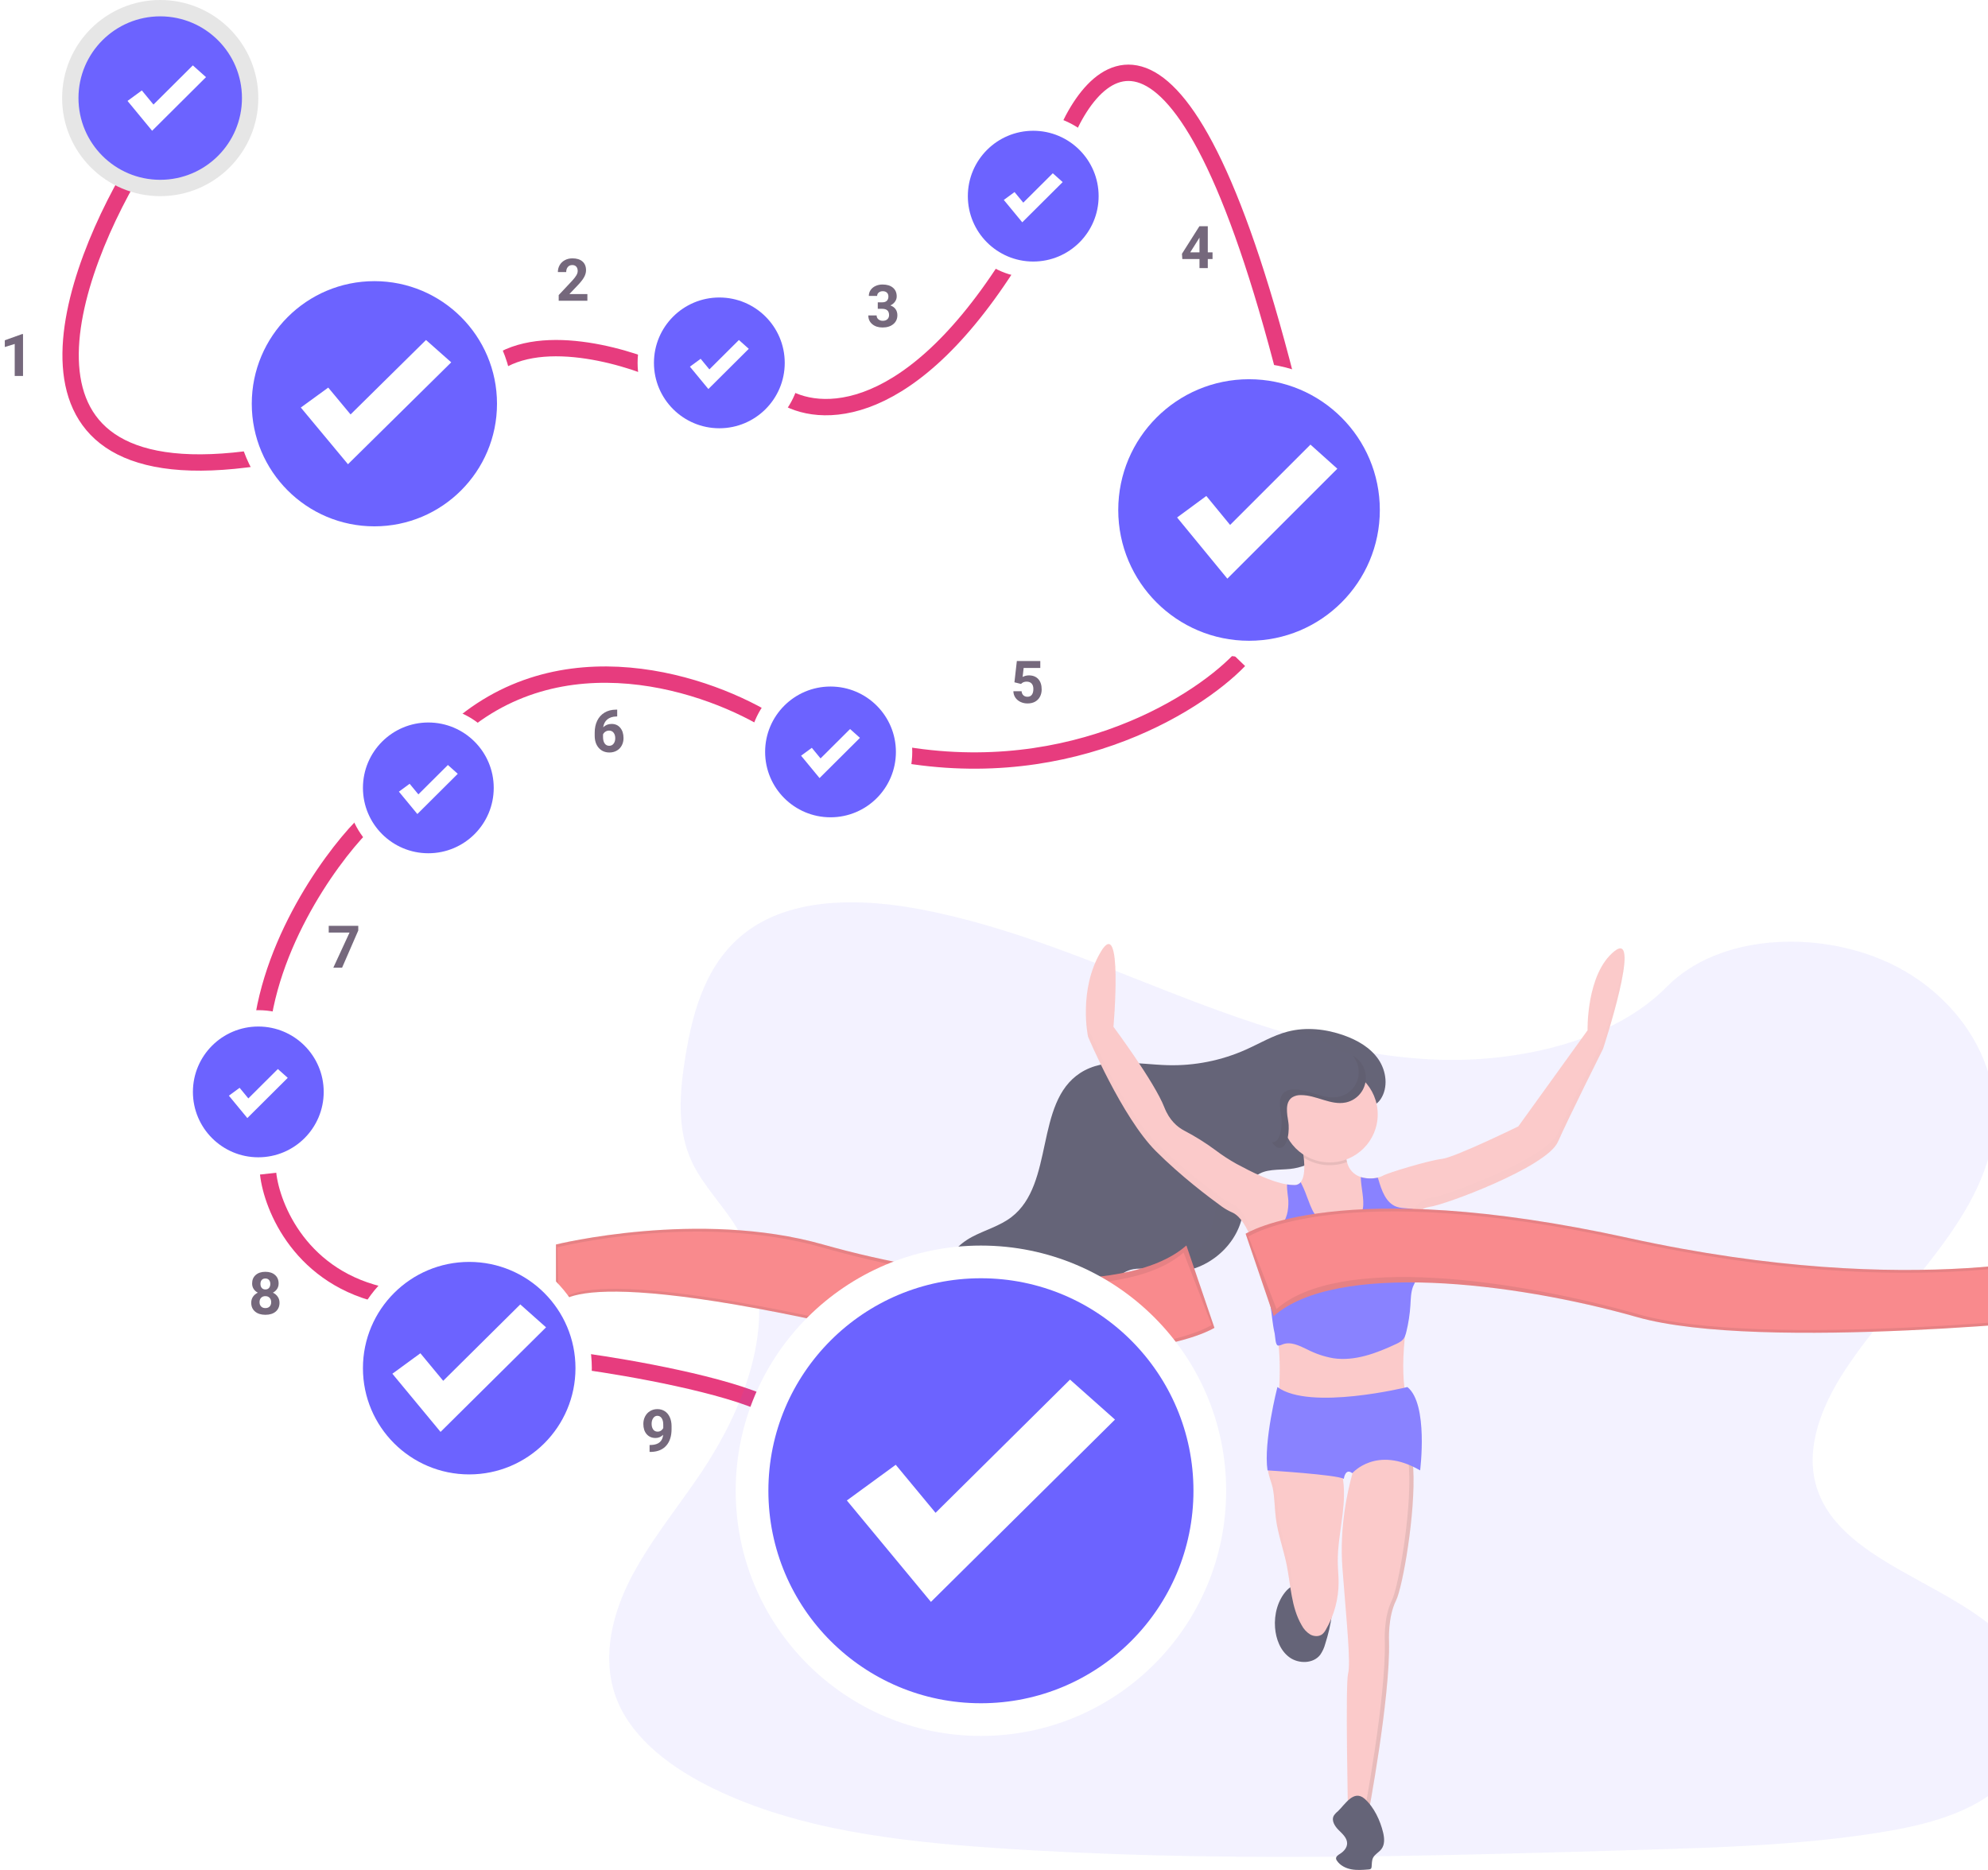 <svg width="608" height="572" viewBox="0 0 608 572" fill="none" xmlns="http://www.w3.org/2000/svg">
<g id="stepsSuccessVector">
<g id="lineEight" filter="url(#filter0_d)">
<path d="M82 355C83.167 365.333 92.1 387.3 118.5 392.5" stroke="#E73C7E" stroke-width="5"/>
</g>
<g id="lineTen" filter="url(#filter1_d)">
<path d="M179 412.5C192.333 414.333 222.2 419.6 235 426" stroke="#E73C7E" stroke-width="5"/>
</g>
<path id="5" d="M310.248 208.707L310.986 202.203H318.158V204.321H313.069L312.753 207.072C313.356 206.75 313.998 206.589 314.678 206.589C315.896 206.589 316.852 206.967 317.543 207.723C318.234 208.479 318.58 209.536 318.58 210.896C318.58 211.722 318.404 212.463 318.053 213.119C317.707 213.77 317.209 214.276 316.559 214.64C315.908 214.997 315.141 215.176 314.256 215.176C313.482 215.176 312.765 215.021 312.103 214.71C311.44 214.394 310.916 213.951 310.529 213.383C310.148 212.814 309.946 212.167 309.923 211.44H312.437C312.489 211.974 312.674 212.39 312.99 212.688C313.312 212.981 313.731 213.128 314.247 213.128C314.821 213.128 315.264 212.923 315.574 212.513C315.885 212.097 316.04 211.511 316.04 210.755C316.04 210.028 315.861 209.472 315.504 209.085C315.146 208.698 314.64 208.505 313.983 208.505C313.38 208.505 312.891 208.663 312.516 208.979L312.27 209.208L310.248 208.707Z" fill="#75687C"/>
<path id="6" d="M188.761 217.071V219.163H188.515C187.366 219.181 186.44 219.479 185.737 220.06C185.04 220.64 184.621 221.445 184.48 222.477C185.16 221.785 186.019 221.439 187.056 221.439C188.169 221.439 189.054 221.838 189.71 222.635C190.366 223.432 190.694 224.48 190.694 225.781C190.694 226.613 190.513 227.366 190.149 228.04C189.792 228.714 189.282 229.238 188.62 229.613C187.964 229.988 187.22 230.176 186.388 230.176C185.04 230.176 183.95 229.707 183.118 228.77C182.292 227.832 181.879 226.581 181.879 225.017V224.103C181.879 222.714 182.14 221.489 182.661 220.429C183.188 219.362 183.941 218.539 184.92 217.959C185.904 217.373 187.044 217.077 188.339 217.071H188.761ZM186.282 223.479C185.872 223.479 185.5 223.587 185.166 223.804C184.832 224.015 184.586 224.296 184.428 224.647V225.421C184.428 226.271 184.595 226.936 184.929 227.416C185.263 227.891 185.731 228.128 186.335 228.128C186.88 228.128 187.319 227.914 187.653 227.486C187.993 227.053 188.163 226.493 188.163 225.808C188.163 225.11 187.993 224.548 187.653 224.12C187.313 223.692 186.856 223.479 186.282 223.479Z" fill="#75687C"/>
<path id="1" d="M7.04 115H4.5V105.209L1.468 106.149V104.084L6.768 102.186H7.04V115Z" fill="#75687C"/>
<path id="2" d="M179.642 92H170.87V90.26L175.01 85.848C175.578 85.227 175.997 84.685 176.267 84.222C176.542 83.759 176.68 83.319 176.68 82.903C176.68 82.335 176.536 81.89 176.249 81.567C175.962 81.239 175.552 81.075 175.019 81.075C174.444 81.075 173.99 81.274 173.656 81.673C173.328 82.065 173.164 82.584 173.164 83.228H170.615C170.615 82.449 170.8 81.737 171.169 81.093C171.544 80.448 172.071 79.944 172.751 79.581C173.431 79.212 174.201 79.027 175.062 79.027C176.381 79.027 177.403 79.344 178.13 79.977C178.862 80.609 179.229 81.503 179.229 82.657C179.229 83.29 179.064 83.935 178.736 84.591C178.408 85.247 177.846 86.012 177.049 86.885L174.14 89.952H179.642V92Z" fill="#75687C"/>
<path id="3" d="M268.454 92.477H269.808C270.452 92.477 270.93 92.315 271.24 91.993C271.551 91.671 271.706 91.243 271.706 90.71C271.706 90.194 271.551 89.793 271.24 89.506C270.936 89.219 270.514 89.075 269.975 89.075C269.488 89.075 269.081 89.21 268.753 89.48C268.425 89.743 268.261 90.089 268.261 90.517H265.721C265.721 89.849 265.899 89.251 266.257 88.724C266.62 88.19 267.124 87.774 267.769 87.476C268.419 87.177 269.134 87.027 269.913 87.027C271.267 87.027 272.327 87.353 273.095 88.003C273.862 88.647 274.246 89.538 274.246 90.675C274.246 91.261 274.067 91.8 273.71 92.292C273.353 92.784 272.884 93.162 272.304 93.426C273.024 93.684 273.561 94.07 273.912 94.586C274.27 95.102 274.448 95.711 274.448 96.414C274.448 97.551 274.032 98.462 273.2 99.147C272.374 99.833 271.278 100.176 269.913 100.176C268.636 100.176 267.59 99.839 266.775 99.165C265.967 98.491 265.562 97.601 265.562 96.493H268.103C268.103 96.974 268.281 97.366 268.639 97.671C269.002 97.976 269.447 98.128 269.975 98.128C270.578 98.128 271.05 97.97 271.39 97.653C271.735 97.331 271.908 96.906 271.908 96.379C271.908 95.102 271.205 94.463 269.799 94.463H268.454V92.477Z" fill="#75687C"/>
<path id="4" d="M369.385 77.184H370.835V79.231H369.385V82H366.845V79.231H361.598L361.483 77.632L366.818 69.203H369.385V77.184ZM364.015 77.184H366.845V72.666L366.678 72.956L364.015 77.184Z" fill="#75687C"/>
<path id="7" d="M109.571 284.627L104.623 296H101.942L106.899 285.26H100.536V283.203H109.571V284.627Z" fill="#75687C"/>
<path id="8" d="M85.211 392.604C85.211 393.226 85.056 393.776 84.745 394.257C84.435 394.737 84.007 395.121 83.462 395.408C84.083 395.707 84.575 396.12 84.939 396.647C85.302 397.169 85.483 397.784 85.483 398.493C85.483 399.63 85.097 400.529 84.323 401.191C83.55 401.848 82.498 402.176 81.168 402.176C79.838 402.176 78.783 401.845 78.004 401.183C77.225 400.521 76.835 399.624 76.835 398.493C76.835 397.784 77.017 397.166 77.38 396.639C77.743 396.111 78.232 395.701 78.848 395.408C78.303 395.121 77.875 394.737 77.564 394.257C77.26 393.776 77.107 393.226 77.107 392.604C77.107 391.515 77.471 390.647 78.197 390.003C78.924 389.353 79.911 389.027 81.159 389.027C82.401 389.027 83.386 389.35 84.112 389.994C84.845 390.633 85.211 391.503 85.211 392.604ZM82.935 398.309C82.935 397.752 82.773 397.307 82.451 396.973C82.129 396.639 81.695 396.472 81.15 396.472C80.611 396.472 80.181 396.639 79.858 396.973C79.536 397.301 79.375 397.746 79.375 398.309C79.375 398.854 79.533 399.293 79.85 399.627C80.166 399.961 80.606 400.128 81.168 400.128C81.719 400.128 82.149 399.967 82.46 399.645C82.776 399.322 82.935 398.877 82.935 398.309ZM82.671 392.728C82.671 392.229 82.539 391.831 82.275 391.532C82.012 391.228 81.64 391.075 81.159 391.075C80.685 391.075 80.315 391.222 80.052 391.515C79.788 391.808 79.656 392.212 79.656 392.728C79.656 393.237 79.788 393.647 80.052 393.958C80.315 394.269 80.688 394.424 81.168 394.424C81.648 394.424 82.018 394.269 82.275 393.958C82.539 393.647 82.671 393.237 82.671 392.728Z" fill="#75687C"/>
<path id="9" d="M202.812 438.885C202.149 439.535 201.376 439.86 200.491 439.86C199.36 439.86 198.455 439.474 197.775 438.7C197.096 437.921 196.756 436.872 196.756 435.554C196.756 434.716 196.938 433.948 197.301 433.251C197.67 432.548 198.183 432.003 198.839 431.616C199.495 431.224 200.233 431.027 201.054 431.027C201.897 431.027 202.647 431.238 203.304 431.66C203.96 432.082 204.47 432.688 204.833 433.479C205.196 434.271 205.381 435.176 205.387 436.195V437.136C205.387 439.269 204.856 440.944 203.796 442.163C202.735 443.382 201.232 444.032 199.287 444.114L198.663 444.123V442.005L199.226 441.996C201.435 441.896 202.63 440.859 202.812 438.885ZM201.115 437.918C201.525 437.918 201.877 437.812 202.17 437.602C202.469 437.391 202.694 437.136 202.847 436.837V435.791C202.847 434.93 202.683 434.262 202.354 433.787C202.026 433.312 201.587 433.075 201.036 433.075C200.526 433.075 200.107 433.31 199.779 433.778C199.451 434.241 199.287 434.824 199.287 435.527C199.287 436.225 199.445 436.799 199.762 437.25C200.084 437.695 200.535 437.918 201.115 437.918Z" fill="#75687C"/>
<g id="lineFive" filter="url(#filter2_d)">
<path d="M379 198C365.333 212.167 324.3 237.5 269.5 225.5" stroke="#E73C7E" stroke-width="5"/>
</g>
<g id="lineSix" filter="url(#filter3_d)">
<path d="M236.5 217.5C217.5 205.333 171.1 189 137.5 221" stroke="#E73C7E" stroke-width="5"/>
</g>
<g id="lineSeven" filter="url(#filter4_d)">
<path d="M110.5 249C100.5 259.333 80.3 287.5 79.5 317.5" stroke="#E73C7E" stroke-width="5"/>
</g>
<g id="questionCompletionSuccessVector" opacity="0.8">
<path id="Vector" opacity="0.1" d="M439.778 324.143C411.809 323.149 385.171 314.121 359.751 304.264C334.332 294.406 309.12 283.438 281.82 278.205C264.262 274.838 244.179 274.363 230.035 283.775C216.418 292.851 212.018 308.473 209.654 322.985C207.874 333.901 206.828 345.388 211.703 355.609C215.091 362.705 221.098 368.668 225.255 375.466C239.72 399.114 229.495 428.276 213.825 451.366C206.478 462.2 197.943 472.542 192.269 484.063C186.594 495.584 183.971 508.804 188.937 520.568C193.855 532.236 205.579 540.983 218.28 547.141C244.076 559.648 274.461 563.23 304.111 565.257C369.726 569.747 435.686 567.802 501.473 565.858C525.821 565.136 550.272 564.406 574.223 560.641C587.524 558.55 601.254 555.231 610.913 547.223C623.169 537.054 626.207 519.833 617.992 507.084C604.214 485.697 566.133 480.385 556.491 457.429C551.193 444.797 556.634 430.722 564.339 419.006C580.865 393.872 608.562 371.819 610.018 343.085C611.021 323.352 597.706 303.59 577.118 294.251C555.54 284.462 525.613 285.694 509.701 301.896C493.288 318.56 464.476 324.977 439.778 324.143Z" fill="#6C63FF"/>
<path id="Vector_2" d="M389.955 497.871C390.223 501.328 391.554 504.906 394.354 506.946C397.155 508.986 401.61 508.947 403.749 506.207C404.468 505.178 404.996 504.029 405.309 502.814C407.111 497.119 408.391 490.887 406.416 485.247C401.96 484.958 396.796 482.862 393.451 486.544C390.75 489.543 389.644 493.873 389.955 497.871Z" fill="#3F3D56"/>
<path id="Vector_3" d="M410.638 463.026C410.046 468.052 409.039 473.056 409.143 478.117C409.182 480.07 409.389 482.006 409.393 483.968C409.401 489.063 408.059 494.068 405.504 498.476C405.235 498.994 404.875 499.459 404.441 499.85C403.417 500.68 401.874 500.611 400.724 499.975C399.601 499.277 398.689 498.286 398.084 497.11C394.864 491.596 394.773 484.893 393.499 478.64C392.522 473.856 390.811 469.219 390.193 464.378C389.791 461.263 389.851 458.086 389.212 455.009C389.017 454.08 388.473 452.684 388.114 451.314C387.785 450.091 387.604 448.89 387.941 448.064C388.628 446.375 390.88 447.032 392.345 447.135C397.504 447.518 402.685 447.505 407.842 447.096C408.352 447.058 408.931 447.036 409.29 447.399C409.446 447.582 409.564 447.795 409.635 448.026C410.046 449.149 410.36 450.306 410.573 451.483C411.286 455.247 411.087 459.193 410.638 463.026Z" fill="#FABDBD"/>
<g id="Group" opacity="0.1">
<path id="Vector_4" opacity="0.1" d="M408.65 447.096C408.384 447.068 408.116 447.068 407.85 447.096C405.378 447.295 402.902 447.395 400.43 447.408C403.17 447.413 405.91 447.31 408.65 447.096Z" fill="black"/>
<path id="Vector_5" opacity="0.1" d="M401.597 499.975C400.474 499.277 399.561 498.286 398.957 497.11C395.737 491.596 395.646 484.893 394.371 478.64C393.395 473.856 391.683 469.219 391.065 464.378C390.664 461.263 390.724 458.086 390.084 455.009C389.89 454.08 389.346 452.684 388.987 451.314C388.658 450.091 388.477 448.89 388.814 448.064C388.957 447.726 389.198 447.438 389.506 447.238C389.814 447.038 390.175 446.934 390.543 446.941C389.449 446.867 388.382 446.997 387.95 448.064C387.613 448.89 387.794 450.091 388.123 451.314C388.481 452.684 389.026 454.08 389.22 455.009C389.86 458.086 389.799 461.263 390.201 464.378C390.819 469.223 392.53 473.86 393.507 478.64C394.782 484.893 394.873 491.604 398.092 497.11C398.697 498.286 399.61 499.277 400.733 499.975C401.423 500.357 402.213 500.517 402.997 500.433C402.506 500.369 402.031 500.214 401.597 499.975Z" fill="black"/>
</g>
<path id="Vector_6" d="M426.978 489.53C424.385 494.716 424.817 502.063 424.817 502.063C425.249 519.349 418.335 555.65 418.335 555.65H412.284C412.284 555.65 411.42 515.459 412.284 512.002C413.149 508.545 411.852 496.445 410.556 479.59C409.592 467.058 412.215 455.701 413.624 450.718C414.108 448.989 414.445 448.043 414.445 448.043C414.445 448.043 424.385 433.35 430.003 440.264C431.299 441.872 431.986 445.117 432.224 449.214C432.993 462.732 428.966 485.55 426.978 489.53Z" fill="#FABDBD"/>
<path id="Vector_7" opacity="0.1" d="M432.224 449.214C431.987 445.117 431.308 441.867 430.003 440.264C428.75 438.726 427.28 438.259 425.759 438.462C426.938 438.658 427.995 439.304 428.706 440.264C430.003 441.872 430.69 445.117 430.928 449.214C431.697 462.732 427.669 485.55 425.681 489.53C423.088 494.716 423.521 502.063 423.521 502.063C423.953 519.349 417.038 555.65 417.038 555.65H418.335C418.335 555.65 425.249 519.349 424.817 502.063C424.817 502.063 424.385 494.716 426.978 489.53C428.966 485.55 432.993 462.732 432.224 449.214Z" fill="black"/>
<path id="Vector_8" d="M409.138 554.073C408.655 554.452 408.238 554.907 407.902 555.421C407.129 556.882 408.226 558.628 409.402 559.79C410.577 560.953 411.995 562.197 411.995 563.852C411.995 565.183 410.988 566.324 409.86 567.033C409.255 567.413 408.494 567.897 408.62 568.615C408.664 568.796 408.741 568.968 408.849 569.12C409.817 570.603 411.532 571.471 413.27 571.8C415.007 572.128 416.8 571.986 418.568 571.843C418.833 571.852 419.091 571.763 419.294 571.592C419.422 571.42 419.49 571.211 419.488 570.996C419.575 570.08 419.519 569.112 419.921 568.286C420.482 567.158 421.775 566.584 422.514 565.572C423.551 564.19 423.408 562.266 423.015 560.585C422.151 556.925 420.227 552.75 417.341 550.214C413.996 547.301 411.373 551.968 409.138 554.073Z" fill="#3F3D56"/>
<path id="Vector_9" d="M422.233 336.244C424.644 332.639 424.018 327.601 421.554 324.014C419.091 320.427 415.132 318.171 411.049 316.714C405.543 314.752 399.471 314.083 393.814 315.556C389.311 316.727 385.266 319.178 381.022 321.071C373.514 324.42 365.351 326.045 357.133 325.824C348.01 325.569 338.014 323.231 330.36 328.219C316.35 337.333 322.582 362.139 309.327 372.299C305.753 375.038 301.255 376.236 297.279 378.349C293.303 380.462 289.534 384.14 289.63 388.643C289.673 390.804 290.623 392.865 291.79 394.693C296.76 402.571 306.052 407.446 315.356 407.355C324.66 407.264 333.74 402.316 339.103 394.702C340.447 392.796 341.631 390.674 343.58 389.403C347.469 386.854 352.595 388.638 357.236 389.019C367.569 389.861 377.906 382.104 379.963 371.927C380.828 367.584 380.676 362.394 384.173 359.667C386.995 357.467 390.966 357.938 394.544 357.562C401.087 356.884 406.252 352.808 409.804 347.484C411.433 345.042 411.623 342.125 413.845 340.202C416.239 338.089 419.942 339.649 422.233 336.244Z" fill="#3F3D56"/>
<g id="Group_2" opacity="0.1">
<path id="Vector_10" opacity="0.1" d="M348.489 326.658C352.279 326.762 356.069 326.473 359.799 325.794C358.77 325.824 357.733 325.824 356.7 325.794C349.539 325.595 341.843 324.117 335.161 325.898C339.569 325.941 344.129 326.537 348.489 326.658Z" fill="black"/>
<path id="Vector_11" opacity="0.1" d="M334.928 390.263C332.979 391.534 331.795 393.656 330.451 395.562C326.32 401.36 320.282 405.522 313.394 407.321C313.899 407.342 314.405 407.355 314.915 407.351C324.228 407.26 333.299 402.312 338.662 394.697C340.006 392.791 341.19 390.67 343.139 389.399L343.476 389.192C340.425 388.772 337.43 388.625 334.928 390.263Z" fill="black"/>
<path id="Vector_12" opacity="0.1" d="M421.118 324.001C418.659 320.431 414.696 318.158 410.612 316.701C405.106 314.739 399.034 314.07 393.377 315.543C393.248 315.574 393.122 315.612 392.997 315.647C396.208 315.826 399.376 316.472 402.401 317.566C406.485 319.022 410.448 321.295 412.907 324.865C415.366 328.435 415.997 333.508 413.585 337.095C411.295 340.513 407.591 338.953 405.167 341.058C402.945 342.981 402.755 345.898 401.126 348.34C398.071 352.908 393.818 356.551 388.524 357.934C390.344 357.718 392.262 357.743 394.078 357.553C400.62 356.875 405.785 352.8 409.337 347.475C410.966 345.034 411.156 342.117 413.378 340.194C415.802 338.089 419.506 339.649 421.796 336.231C424.212 332.626 423.585 327.57 421.118 324.001Z" fill="black"/>
<path id="Vector_13" opacity="0.1" d="M385.871 358.418C382.314 358.789 378.343 358.323 375.499 360.522C372.003 363.249 372.171 368.439 371.29 372.783C369.773 380.376 363.61 386.638 356.294 388.967L356.808 389.014C367.141 389.857 377.478 382.1 379.535 371.923C380.4 367.579 380.249 362.389 383.745 359.662C384.548 359.062 385.459 358.622 386.428 358.366C386.234 358.37 386.057 358.4 385.871 358.418Z" fill="black"/>
</g>
<path id="Vector_14" d="M490.289 320.772C490.289 320.772 479.917 341.516 476.46 349.295C473.003 357.074 441.455 368.742 437.133 369.174C435.974 369.333 434.895 369.853 434.048 370.661C431.606 372.821 430.219 376.521 430.219 376.521C430.219 376.521 431.948 388.189 429.787 407.636C429.744 408.012 429.705 408.388 429.67 408.751C427.786 427.256 431.731 431.621 431.731 431.621C431.731 431.621 389.812 447.611 391.109 426.867C391.515 420.337 391.454 415.566 391.052 411.577C390.613 407.494 389.782 403.462 388.572 399.537C387.548 395.955 386.325 392.027 385.058 386.676C384.449 384.007 383.646 381.386 382.656 378.833C382.625 378.755 382.595 378.677 382.569 378.604C380.408 373.241 378.248 371.508 377.012 370.946C375.845 370.438 374.733 369.813 373.693 369.079C369.7 366.196 361.13 359.736 353.498 352.104C343.126 341.732 332.754 317.099 332.754 317.099C332.754 317.099 329.729 302.838 336.644 291.17C343.558 279.501 340.533 314.074 340.533 314.074C340.533 314.074 353.066 330.928 356.091 338.707C357.647 342.709 360.119 344.757 362.141 345.82C365.483 347.56 368.682 349.559 371.709 351.801C373.755 353.347 375.905 354.751 378.144 356.002C382.975 358.595 388.762 361.521 393.585 362.29C394.338 362.414 395.099 362.479 395.862 362.484C396.224 362.496 396.584 362.424 396.914 362.274C397.244 362.124 397.535 361.9 397.764 361.62C399.06 360.094 399.03 356.81 398.732 354.109C398.573 352.71 398.336 351.32 398.023 349.947C398.023 349.947 412.068 341.088 411.636 351.892C411.569 353.086 411.68 354.283 411.965 355.444C412.194 356.51 412.703 357.496 413.439 358.301C414.175 359.106 415.111 359.701 416.152 360.025C417.839 360.52 419.623 360.578 421.338 360.194C421.873 360.102 422.389 359.926 422.868 359.671C424.164 358.807 437.129 354.917 441.019 354.485C444.908 354.053 464.355 344.545 464.355 344.545L485.531 315.159C485.531 315.159 485.099 297.872 493.742 290.958C502.385 284.043 490.289 320.772 490.289 320.772Z" fill="#FABDBD"/>
<g id="Group_3" opacity="0.1">
<path id="Vector_15" opacity="0.1" d="M429.67 406.158C429.293 409.631 429.127 413.123 429.173 416.616C429.216 414.334 429.368 411.729 429.67 408.751C429.705 408.388 429.744 408.012 429.787 407.636C430.543 400.981 430.904 394.286 430.867 387.588C430.801 393.421 430.44 399.247 429.787 405.043C429.761 405.419 429.705 405.795 429.67 406.158Z" fill="black"/>
<path id="Vector_16" opacity="0.1" d="M398.473 349.671C398.183 349.839 398.04 349.943 398.04 349.943C398.46 351.792 398.738 353.67 398.87 355.561C398.957 353.589 398.824 351.613 398.473 349.671Z" fill="black"/>
<path id="Vector_17" opacity="0.1" d="M340.736 311.727C340.948 308.702 341.264 303.279 341.203 298.456C341.13 304.904 340.555 311.481 340.555 311.481L340.736 311.727Z" fill="black"/>
<path id="Vector_18" opacity="0.1" d="M391.139 426.361C391.139 426.53 391.139 426.699 391.109 426.867C389.812 447.611 431.732 431.621 431.732 431.621C431.241 430.959 430.871 430.216 430.638 429.425C424.324 431.673 392.595 442.122 391.139 426.361Z" fill="black"/>
<path id="Vector_19" opacity="0.1" d="M490.289 318.179C490.289 318.179 479.917 338.923 476.46 346.702C473.003 354.481 441.455 366.149 437.133 366.581C435.974 366.74 434.895 367.26 434.048 368.068C431.606 370.229 430.219 373.928 430.219 373.928C430.219 373.928 430.323 374.632 430.448 375.972C430.932 374.861 432.177 372.312 434.048 370.661C434.895 369.853 435.974 369.333 437.133 369.174C441.455 368.742 473.003 357.074 476.46 349.295C479.917 341.516 490.289 320.772 490.289 320.772C490.289 320.772 497.597 298.581 496.793 291.943C496.127 300.448 490.289 318.179 490.289 318.179Z" fill="black"/>
<path id="Vector_20" opacity="0.1" d="M391.052 408.984C390.613 404.901 389.782 400.869 388.572 396.944C387.548 393.362 386.325 389.434 385.058 384.083C384.449 381.414 383.646 378.793 382.656 376.24C382.625 376.162 382.595 376.084 382.569 376.011C380.408 370.648 378.248 368.915 377.012 368.353C375.845 367.845 374.733 367.22 373.693 366.486C369.7 363.604 361.13 357.143 353.498 349.511C343.126 339.139 332.754 314.506 332.754 314.506C332.371 312.427 332.157 310.319 332.115 308.205C332.009 311.184 332.224 314.166 332.754 317.099C332.754 317.099 343.126 341.732 353.498 352.104C361.13 359.736 369.7 366.196 373.693 369.079C374.741 369.814 375.862 370.44 377.038 370.946C378.269 371.508 380.426 373.241 382.595 378.604C382.621 378.677 382.651 378.755 382.682 378.833C383.667 381.386 384.466 384.007 385.071 386.676C386.338 392.027 387.561 395.955 388.585 399.537C389.795 403.462 390.626 407.494 391.065 411.577C391.247 413.384 391.355 415.35 391.385 417.563C391.438 414.699 391.327 411.835 391.052 408.984Z" fill="black"/>
</g>
<path id="Vector_21" d="M433.853 390.212C433.194 391.302 432.616 392.441 432.125 393.617C431.472 395.432 431.468 397.407 431.347 399.33C431.175 402.029 430.764 404.707 430.12 407.334C430.015 407.817 429.871 408.291 429.688 408.751C429.558 409.061 429.388 409.351 429.182 409.615C428.951 409.897 428.681 410.143 428.378 410.346C427.914 410.655 427.424 410.923 426.913 411.145C420.897 413.954 414.337 416.435 407.773 415.467C404.998 414.982 402.312 414.078 399.808 412.787C397.431 411.634 394.743 410.264 392.28 411.223C391.902 411.415 391.494 411.542 391.074 411.599C390.993 411.6 390.912 411.593 390.832 411.577C390.02 411.422 390.02 408.682 389.834 407.874C389.125 404.771 389.017 402.256 388.594 399.559C388.369 398.068 388.02 396.598 387.552 395.164C385.824 389.935 385.301 384.36 385.301 378.88C385.301 378.608 383.356 378.88 382.708 378.854C382.543 378.854 382.453 378.828 382.492 378.772C382.529 378.719 382.573 378.669 382.621 378.625C382.848 378.442 383.112 378.31 383.395 378.241L383.905 378.089C386.575 377.333 389.523 377.018 391.519 375.138C393.594 373.197 394.112 370.099 394.022 367.264C393.996 366.352 393.55 364.139 393.624 362.303C394.377 362.427 395.138 362.492 395.901 362.497C396.263 362.509 396.623 362.437 396.953 362.287C397.283 362.137 397.574 361.913 397.803 361.633C398.524 363.029 399.148 364.473 399.67 365.954C400.404 367.761 400.966 369.662 402.042 371.296C403.771 373.958 406.96 375.708 410.132 375.44C413.304 375.172 416.256 372.735 416.822 369.606C417.319 366.862 416.165 362.912 416.191 360.06C417.878 360.555 419.662 360.613 421.377 360.228C421.45 360.405 421.512 360.585 421.563 360.769C422.535 364.105 423.832 367.934 427.095 369.118C429.203 369.878 431.697 369.308 433.646 370.414C433.796 370.5 433.94 370.596 434.078 370.7C434.528 371.034 434.916 371.445 435.223 371.914C436.024 373.236 436.5 374.729 436.611 376.27C437.11 381.089 436.149 385.946 433.853 390.212Z" fill="#6C63FF"/>
<path id="Vector_22" opacity="0.1" d="M411.965 355.44C409.809 356.271 407.488 356.583 405.189 356.351C402.89 356.119 400.678 355.35 398.732 354.105C398.573 352.705 398.336 351.316 398.023 349.943C398.023 349.943 412.068 341.084 411.636 351.888C411.569 353.082 411.68 354.279 411.965 355.44Z" fill="black"/>
<path id="Vector_23" d="M406.662 355.561C414.777 355.561 421.355 348.983 421.355 340.868C421.355 332.753 414.777 326.174 406.662 326.174C398.547 326.174 391.969 332.753 391.969 340.868C391.969 348.983 398.547 355.561 406.662 355.561Z" fill="#FABDBD"/>
<path id="Vector_24" d="M380.953 377.385C380.953 377.385 409.475 359.234 498.068 378.682C586.66 398.129 638.087 382.571 638.087 382.571V402.882C638.087 402.882 538.691 413.686 500.661 402.882C462.631 392.078 408.494 385.847 389.536 402.576L380.953 377.385Z" fill="#F86D70"/>
<path id="Vector_25" opacity="0.1" d="M380.953 377.385C380.953 377.385 409.475 359.234 498.068 378.682C586.66 398.129 638.087 382.571 638.087 382.571V402.882C638.087 402.882 538.691 413.686 500.661 402.882C462.631 392.078 408.494 385.847 389.536 402.576L380.953 377.385Z" fill="black"/>
<path id="Vector_26" d="M381.817 378.249C381.817 378.249 409.475 360.099 498.068 379.546C586.66 398.993 637.223 383.435 637.223 383.435L637.655 402.018C637.655 402.018 539.123 412.822 501.093 402.018C463.063 391.214 409.359 383.686 390.4 400.415L381.817 378.249Z" fill="#F86D70"/>
<path id="Vector_27" d="M371.42 406.167C371.42 406.167 342.897 424.317 254.305 404.87C165.713 385.423 170.034 400.981 170.034 400.981V380.669C170.034 380.669 213.682 369.865 251.712 380.669C289.742 391.473 343.878 397.705 362.837 380.976L371.42 406.167Z" fill="#F86D70"/>
<path id="Vector_28" opacity="0.1" d="M371.42 406.167C371.42 406.167 342.897 424.317 254.305 404.87C165.713 385.423 170.034 400.981 170.034 400.981V380.669C170.034 380.669 213.682 369.865 251.712 380.669C289.742 391.473 343.878 397.705 362.837 380.976L371.42 406.167Z" fill="black"/>
<path id="Vector_29" d="M370.555 405.302C370.555 405.302 342.897 423.453 254.305 404.006C165.713 384.559 170.898 400.117 170.898 400.117L170.466 381.534C170.466 381.534 213.25 370.73 251.28 381.534C289.31 392.338 343.014 399.866 361.973 383.137L370.555 405.302Z" fill="#F86D70"/>
<path id="Vector_30" d="M394.026 343.301C393.594 340.604 392.928 337.207 395.184 335.665C395.988 335.177 396.919 334.936 397.859 334.973C402.531 334.926 406.995 338.18 411.576 337.229C413.034 336.923 414.372 336.203 415.43 335.155C416.489 334.107 417.222 332.775 417.541 331.321C417.861 329.866 417.753 328.35 417.232 326.954C416.71 325.559 415.796 324.344 414.601 323.456C412.799 322.116 410.521 321.632 408.317 321.179C402.522 319.986 396.472 318.797 390.75 320.314C385.028 321.831 379.799 326.961 380.257 332.847C380.473 335.665 381.908 338.223 383.408 340.626C384.549 342.449 388.991 350.998 391.148 351.127C394.19 351.304 394.324 345.064 394.026 343.301Z" fill="#3F3D56"/>
<path id="Vector_31" d="M430.435 424.274C430.435 424.274 400.616 431.621 390.677 424.274C390.677 424.274 386.355 441.128 387.651 449.771C387.651 449.771 408.827 451.068 410.988 452.364C410.988 452.364 411.42 448.907 413.581 450.636C413.581 450.636 420.928 441.993 434.324 449.771C434.324 449.771 436.917 429.46 430.435 424.274Z" fill="#6C63FF"/>
<path id="Vector_32" opacity="0.1" d="M414.61 323.456C414.302 323.233 413.98 323.031 413.646 322.851C414.538 323.865 415.148 325.095 415.415 326.418C415.682 327.742 415.598 329.112 415.169 330.393C414.741 331.673 413.984 332.819 412.974 333.715C411.965 334.612 410.737 335.227 409.415 335.5C404.834 336.451 400.37 333.197 395.698 333.244C394.758 333.208 393.828 333.448 393.023 333.936C390.767 335.479 391.429 338.875 391.861 341.572C392.146 343.335 392.029 349.576 388.996 349.407H388.944C389.778 350.423 390.556 351.11 391.156 351.136C394.181 351.304 394.307 345.086 394.022 343.301C393.589 340.604 392.928 337.207 395.184 335.665C395.989 335.177 396.919 334.936 397.859 334.973C402.531 334.926 406.995 338.18 411.576 337.229C413.034 336.923 414.372 336.203 415.43 335.155C416.489 334.107 417.222 332.775 417.541 331.321C417.861 329.866 417.753 328.35 417.232 326.954C416.71 325.559 415.797 324.344 414.601 323.456H414.61Z" fill="black"/>
</g>
<g id="checkSix">
<path id="Vector_33" d="M254 255C267.807 255 279 243.807 279 230C279 216.193 267.807 205 254 205C240.193 205 229 216.193 229 230C229 243.807 240.193 255 254 255Z" fill="white"/>
<path id="Vector_34" d="M254 250C265.046 250 274 241.046 274 230C274 218.954 265.046 210 254 210C242.954 210 234 218.954 234 230C234 241.046 242.954 250 254 250Z" fill="#6C63FF"/>
<path id="Vector_35" d="M250.644 238L245 231.156L248.282 228.748L250.954 231.988L259.981 223L263 225.698L250.644 238Z" fill="white"/>
</g>
<g id="checkSeven">
<path id="Vector_36" d="M131 266C144.807 266 156 254.807 156 241C156 227.193 144.807 216 131 216C117.193 216 106 227.193 106 241C106 254.807 117.193 266 131 266Z" fill="white"/>
<path id="Vector_37" d="M131 261C142.046 261 151 252.046 151 241C151 229.954 142.046 221 131 221C119.954 221 111 229.954 111 241C111 252.046 119.954 261 131 261Z" fill="#6C63FF"/>
<path id="Vector_38" d="M127.644 249L122 242.156L125.282 239.748L127.954 242.988L136.981 234L140 236.698L127.644 249Z" fill="white"/>
</g>
<g id="checkEight">
<path id="Vector_39" d="M79 359C92.807 359 104 347.807 104 334C104 320.193 92.807 309 79 309C65.193 309 54 320.193 54 334C54 347.807 65.193 359 79 359Z" fill="white"/>
<path id="Vector_40" d="M79 354C90.046 354 99 345.046 99 334C99 322.954 90.046 314 79 314C67.954 314 59 322.954 59 334C59 345.046 67.954 354 79 354Z" fill="#6C63FF"/>
<path id="Vector_41" d="M75.644 342L70 335.156L73.282 332.748L75.954 335.988L84.981 327L88 329.698L75.644 342Z" fill="white"/>
</g>
<g id="checkNine">
<path id="Vector_42" d="M143.5 456C164.211 456 181 439.211 181 418.5C181 397.789 164.211 381 143.5 381C122.789 381 106 397.789 106 418.5C106 439.211 122.789 456 143.5 456Z" fill="white"/>
<path id="Vector_43" d="M143.5 451C161.449 451 176 436.449 176 418.5C176 400.551 161.449 386 143.5 386C125.551 386 111 400.551 111 418.5C111 436.449 125.551 451 143.5 451Z" fill="#6C63FF"/>
<path id="Vector_44" d="M134.736 438L120 420.205L128.569 413.944L135.547 422.37L159.118 399L167 406.014L134.736 438Z" fill="white"/>
</g>
<g id="checkTen">
<path id="Vector_45" d="M300 531C341.421 531 375 497.421 375 456C375 414.579 341.421 381 300 381C258.579 381 225 414.579 225 456C225 497.421 258.579 531 300 531Z" fill="white"/>
<path id="Vector_46" d="M300 521C335.899 521 365 491.899 365 456C365 420.101 335.899 391 300 391C264.101 391 235 420.101 235 456C235 491.899 264.101 521 300 521Z" fill="#6C63FF"/>
<path id="Vector_47" d="M284.71 490L259 458.972L273.951 448.056L286.125 462.748L327.249 422L341 434.229L284.71 490Z" fill="white"/>
</g>
<g id="lineOne" filter="url(#filter5_d)">
<path d="M43.5 43.5C20.833 79.5 -3.8 148.4 79 136" stroke="#E73C7E" stroke-width="5"/>
</g>
<g id="lineTwo" filter="url(#filter6_d)">
<path d="M148.5 110C161.7 96.4 190 104.333 202.5 110" stroke="#E73C7E" stroke-width="5"/>
</g>
<g id="lineThree" filter="url(#filter7_d)">
<path d="M238 116C248 123.833 276 127.1 308 77.5" stroke="#E73C7E" stroke-width="5"/>
</g>
<g id="lineFour" filter="url(#filter8_d)">
<path d="M323.5 43.5C333.667 13 362.2 -14.7 395 118.5" stroke="#E73C7E" stroke-width="5"/>
</g>
<g id="checkThree">
<path id="Vector_48" d="M220 136C233.807 136 245 124.807 245 111C245 97.193 233.807 86 220 86C206.193 86 195 97.193 195 111C195 124.807 206.193 136 220 136Z" fill="white"/>
<path id="Vector_49" d="M220 131C231.046 131 240 122.046 240 111C240 99.954 231.046 91 220 91C208.954 91 200 99.954 200 111C200 122.046 208.954 131 220 131Z" fill="#6C63FF"/>
<path id="Vector_50" d="M216.644 119L211 112.156L214.282 109.748L216.954 112.988L225.981 104L229 106.698L216.644 119Z" fill="white"/>
</g>
<g id="checkFour">
<path id="Vector_51" d="M316 85C329.807 85 341 73.807 341 60C341 46.193 329.807 35 316 35C302.193 35 291 46.193 291 60C291 73.807 302.193 85 316 85Z" fill="white"/>
<path id="Vector_52" d="M316 80C327.046 80 336 71.046 336 60C336 48.954 327.046 40 316 40C304.954 40 296 48.954 296 60C296 71.046 304.954 80 316 80Z" fill="#6C63FF"/>
<path id="Vector_53" d="M312.644 68L307 61.156L310.282 58.748L312.954 61.989L321.981 53L325 55.698L312.644 68Z" fill="white"/>
</g>
<g id="checkFive">
<path id="Vector_54" d="M382 201C406.853 201 427 180.853 427 156C427 131.147 406.853 111 382 111C357.147 111 337 131.147 337 156C337 180.853 357.147 201 382 201Z" fill="white"/>
<path id="Vector_55" d="M382 196C404.091 196 422 178.091 422 156C422 133.909 404.091 116 382 116C359.909 116 342 133.909 342 156C342 178.091 359.909 196 382 196Z" fill="#6C63FF"/>
<path id="Vector_56" d="M375.363 177L360 158.292L368.934 151.71L376.209 160.568L400.783 136L409 143.373L375.363 177Z" fill="white"/>
</g>
<g id="checkOne">
<path id="Vector_57" d="M49 60C65.569 60 79 46.569 79 30C79 13.431 65.569 0 49 0C32.431 0 19 13.431 19 30C19 46.569 32.431 60 49 60Z" fill="#E6E6E6"/>
<path id="Vector_58" d="M49 55C62.807 55 74 43.807 74 30C74 16.193 62.807 5 49 5C35.193 5 24 16.193 24 30C24 43.807 35.193 55 49 55Z" fill="#6C63FF"/>
<path id="Vector_59" d="M46.525 40L39 30.874L43.376 27.663L46.939 31.985L58.975 20L63 23.597L46.525 40Z" fill="white"/>
</g>
<g id="checkTwo">
<path id="Vector_60" d="M114.5 166C137.972 166 157 146.972 157 123.5C157 100.028 137.972 81 114.5 81C91.028 81 72 100.028 72 123.5C72 146.972 91.028 166 114.5 166Z" fill="white"/>
<path id="Vector_61" d="M114.5 161C135.211 161 152 144.211 152 123.5C152 102.789 135.211 86 114.5 86C93.789 86 77 102.789 77 123.5C77 144.211 93.789 161 114.5 161Z" fill="#6C63FF"/>
<path id="Vector_62" d="M106.423 142L92 124.661L100.387 118.56L107.216 126.771L130.286 104L138 110.834L106.423 142Z" fill="white"/>
</g>
</g>
<defs>
<filter id="filter0_d" x="75.516" y="354.72" width="47.467" height="48.233" filterUnits="userSpaceOnUse" color-interpolation-filters="sRGB">
<feFlood flood-opacity="0" result="BackgroundImageFix"/>
<feColorMatrix in="SourceAlpha" type="matrix" values="0 0 0 0 0 0 0 0 0 0 0 0 0 0 0 0 0 0 127 0"/>
<feOffset dy="4"/>
<feGaussianBlur stdDeviation="2"/>
<feColorMatrix type="matrix" values="0 0 0 0 0 0 0 0 0 0 0 0 0 0 0 0 0 0 0.25 0"/>
<feBlend mode="normal" in2="BackgroundImageFix" result="effect1_dropShadow"/>
<feBlend mode="normal" in="SourceGraphic" in2="effect1_dropShadow" result="shape"/>
</filter>
<filter id="filter1_d" x="174.659" y="410.023" width="65.459" height="26.213" filterUnits="userSpaceOnUse" color-interpolation-filters="sRGB">
<feFlood flood-opacity="0" result="BackgroundImageFix"/>
<feColorMatrix in="SourceAlpha" type="matrix" values="0 0 0 0 0 0 0 0 0 0 0 0 0 0 0 0 0 0 127 0"/>
<feOffset dy="4"/>
<feGaussianBlur stdDeviation="2"/>
<feColorMatrix type="matrix" values="0 0 0 0 0 0 0 0 0 0 0 0 0 0 0 0 0 0 0.25 0"/>
<feBlend mode="normal" in2="BackgroundImageFix" result="effect1_dropShadow"/>
<feBlend mode="normal" in="SourceGraphic" in2="effect1_dropShadow" result="shape"/>
</filter>
<filter id="filter2_d" x="264.965" y="196.264" width="119.834" height="42.872" filterUnits="userSpaceOnUse" color-interpolation-filters="sRGB">
<feFlood flood-opacity="0" result="BackgroundImageFix"/>
<feColorMatrix in="SourceAlpha" type="matrix" values="0 0 0 0 0 0 0 0 0 0 0 0 0 0 0 0 0 0 127 0"/>
<feOffset dy="4"/>
<feGaussianBlur stdDeviation="2"/>
<feColorMatrix type="matrix" values="0 0 0 0 0 0 0 0 0 0 0 0 0 0 0 0 0 0 0.25 0"/>
<feBlend mode="normal" in2="BackgroundImageFix" result="effect1_dropShadow"/>
<feBlend mode="normal" in="SourceGraphic" in2="effect1_dropShadow" result="shape"/>
</filter>
<filter id="filter3_d" x="131.776" y="199.856" width="110.072" height="30.954" filterUnits="userSpaceOnUse" color-interpolation-filters="sRGB">
<feFlood flood-opacity="0" result="BackgroundImageFix"/>
<feColorMatrix in="SourceAlpha" type="matrix" values="0 0 0 0 0 0 0 0 0 0 0 0 0 0 0 0 0 0 127 0"/>
<feOffset dy="4"/>
<feGaussianBlur stdDeviation="2"/>
<feColorMatrix type="matrix" values="0 0 0 0 0 0 0 0 0 0 0 0 0 0 0 0 0 0 0.25 0"/>
<feBlend mode="normal" in2="BackgroundImageFix" result="effect1_dropShadow"/>
<feBlend mode="normal" in="SourceGraphic" in2="effect1_dropShadow" result="shape"/>
</filter>
<filter id="filter4_d" x="73.001" y="247.261" width="43.296" height="78.305" filterUnits="userSpaceOnUse" color-interpolation-filters="sRGB">
<feFlood flood-opacity="0" result="BackgroundImageFix"/>
<feColorMatrix in="SourceAlpha" type="matrix" values="0 0 0 0 0 0 0 0 0 0 0 0 0 0 0 0 0 0 127 0"/>
<feOffset dy="4"/>
<feGaussianBlur stdDeviation="2"/>
<feColorMatrix type="matrix" values="0 0 0 0 0 0 0 0 0 0 0 0 0 0 0 0 0 0 0.25 0"/>
<feBlend mode="normal" in2="BackgroundImageFix" result="effect1_dropShadow"/>
<feBlend mode="normal" in="SourceGraphic" in2="effect1_dropShadow" result="shape"/>
</filter>
<filter id="filter5_d" x="15.093" y="42.168" width="68.277" height="105.806" filterUnits="userSpaceOnUse" color-interpolation-filters="sRGB">
<feFlood flood-opacity="0" result="BackgroundImageFix"/>
<feColorMatrix in="SourceAlpha" type="matrix" values="0 0 0 0 0 0 0 0 0 0 0 0 0 0 0 0 0 0 127 0"/>
<feOffset dy="4"/>
<feGaussianBlur stdDeviation="2"/>
<feColorMatrix type="matrix" values="0 0 0 0 0 0 0 0 0 0 0 0 0 0 0 0 0 0 0.25 0"/>
<feBlend mode="normal" in2="BackgroundImageFix" result="effect1_dropShadow"/>
<feBlend mode="normal" in="SourceGraphic" in2="effect1_dropShadow" result="shape"/>
</filter>
<filter id="filter6_d" x="142.706" y="99.991" width="64.826" height="20.286" filterUnits="userSpaceOnUse" color-interpolation-filters="sRGB">
<feFlood flood-opacity="0" result="BackgroundImageFix"/>
<feColorMatrix in="SourceAlpha" type="matrix" values="0 0 0 0 0 0 0 0 0 0 0 0 0 0 0 0 0 0 127 0"/>
<feOffset dy="4"/>
<feGaussianBlur stdDeviation="2"/>
<feColorMatrix type="matrix" values="0 0 0 0 0 0 0 0 0 0 0 0 0 0 0 0 0 0 0.25 0"/>
<feBlend mode="normal" in2="BackgroundImageFix" result="effect1_dropShadow"/>
<feBlend mode="normal" in="SourceGraphic" in2="effect1_dropShadow" result="shape"/>
</filter>
<filter id="filter7_d" x="232.458" y="76.145" width="81.642" height="54.889" filterUnits="userSpaceOnUse" color-interpolation-filters="sRGB">
<feFlood flood-opacity="0" result="BackgroundImageFix"/>
<feColorMatrix in="SourceAlpha" type="matrix" values="0 0 0 0 0 0 0 0 0 0 0 0 0 0 0 0 0 0 127 0"/>
<feOffset dy="4"/>
<feGaussianBlur stdDeviation="2"/>
<feColorMatrix type="matrix" values="0 0 0 0 0 0 0 0 0 0 0 0 0 0 0 0 0 0 0.25 0"/>
<feBlend mode="normal" in2="BackgroundImageFix" result="effect1_dropShadow"/>
<feBlend mode="normal" in="SourceGraphic" in2="effect1_dropShadow" result="shape"/>
</filter>
<filter id="filter8_d" x="317.128" y="15.764" width="84.299" height="111.333" filterUnits="userSpaceOnUse" color-interpolation-filters="sRGB">
<feFlood flood-opacity="0" result="BackgroundImageFix"/>
<feColorMatrix in="SourceAlpha" type="matrix" values="0 0 0 0 0 0 0 0 0 0 0 0 0 0 0 0 0 0 127 0"/>
<feOffset dy="4"/>
<feGaussianBlur stdDeviation="2"/>
<feColorMatrix type="matrix" values="0 0 0 0 0 0 0 0 0 0 0 0 0 0 0 0 0 0 0.25 0"/>
<feBlend mode="normal" in2="BackgroundImageFix" result="effect1_dropShadow"/>
<feBlend mode="normal" in="SourceGraphic" in2="effect1_dropShadow" result="shape"/>
</filter>
</defs>
</svg>
